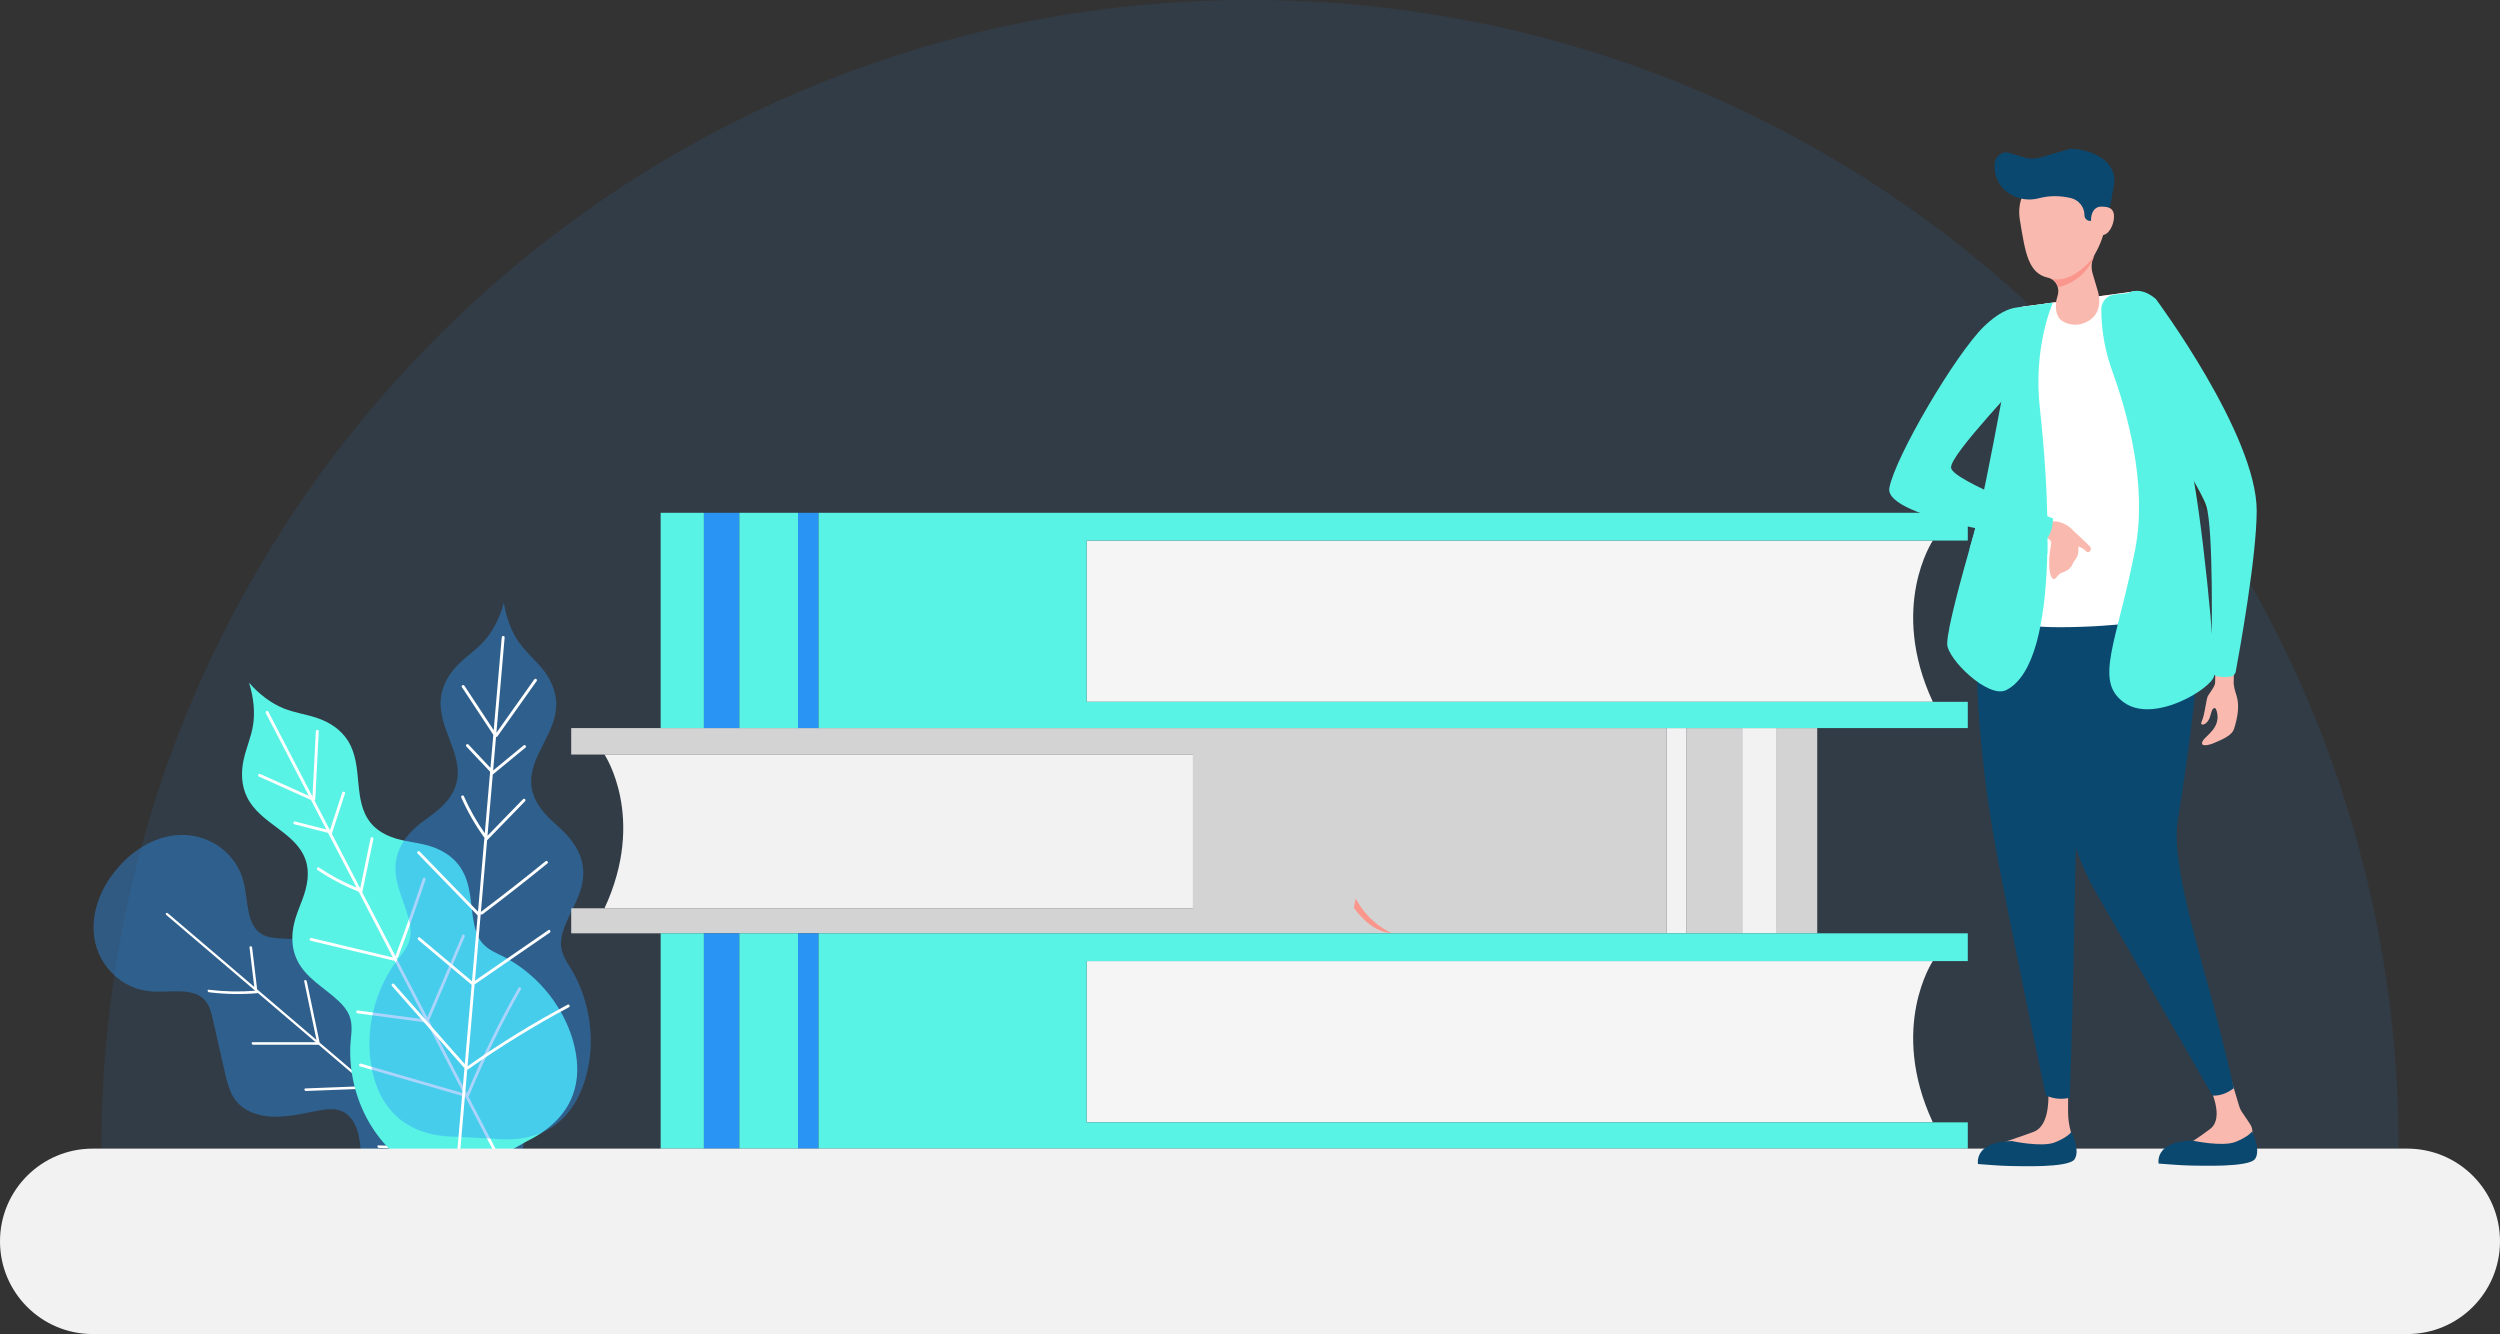 <svg xmlns="http://www.w3.org/2000/svg" xmlns:xlink="http://www.w3.org/1999/xlink" version="1.1" id="Layer_1" x="0px" y="0px" enable-background="new 0 0 1080 1080" xml:space="preserve" viewBox="189 388.45 728 388.48"><rect x="189" y="388.45" width="728" height="388.48" fill="#333333" stroke="none"/><path xmlns="http://www.w3.org/2000/svg" opacity="0.1" fill="#2A94F4" d="M218.517,722.928c0-184.73,149.753-334.483,334.483-334.483s334.483,149.753,334.483,334.483"></path><g xmlns="http://www.w3.org/2000/svg">	<g>		<g opacity="0.4">			<path fill="#2A94F4" d="M295.431,664.501c3.384,1.859,5.389,5.553,6.248,9.518c0.852,3.959,0.686,8.22,0.539,12.433     c-0.101,2.711-0.162,5.572,1.095,7.751c1.527,2.628,4.704,3.716,7.845,3.894c3.148,0.183,6.402-0.398,9.575-0.387     c9.878,0.037,18.706,6.525,20.665,16.149c1.484,7.305-1.405,16.003-6.995,21.918c-4.928,6.49-13.042,10.77-20.485,10.493     c-9.821-0.352-17.666-8-19.311-17.746c-0.529-3.128-0.488-6.434-1.184-9.51c-0.689-3.07-2.288-6.018-5.131-7.095     c-2.349-0.891-5.161-0.363-7.82,0.18c-4.138,0.842-8.315,1.702-12.36,1.509c-4.052-0.199-8.024-1.573-10.405-4.615     c-1.886-2.401-2.633-5.612-3.335-8.731c-1.118-4.91-2.23-9.827-3.341-14.744c-0.455-2.017-0.942-4.088-2.197-5.605     c-3.32-4.032-10.001-2.433-15.463-2.74c-9.206-0.53-16.576-8.06-17.112-17.5c-0.366-6.318,2.343-13.109,6.852-18.258     c4.336-5.283,10.593-9.066,16.885-9.739c9.394-1.007,18.028,5.031,20.056,14.027c1.203,5.331,0.718,12.183,5.232,14.807     c1.702,0.99,3.83,1.124,5.895,1.243c5.033,0.293,10.059,0.592,15.092,0.885C289.465,662.821,292.754,663.034,295.431,664.501z"></path>		</g>		<path fill="#FFFFFF" d="M293.788,683.208c-0.129-0.478-0.89-0.506-0.76-0.025c1.901,7.047,3.101,14.083,3.571,21.043    c0.015,0.22,0.194,0.381,0.376,0.445c-0.029,0.001-0.059,0.002-0.088,0.004c-4.931-4.201-9.861-8.402-14.792-12.604    c-0.005-0.005-0.01-0.009-0.015-0.013c-1.247-5.946-2.495-11.893-3.742-17.839c-0.101-0.481-0.861-0.506-0.76-0.025    c1.194,5.693,2.389,11.387,3.583,17.08c-5.761-4.908-11.521-9.817-17.282-14.725c-0.486-4.062-0.973-8.123-1.459-12.185    c-0.057-0.478-0.817-0.5-0.76-0.025c0.458,3.83,0.917,7.661,1.376,11.491l-3.384-2.883c-7.26-6.186-14.52-12.372-21.78-18.558    c-0.413-0.352-0.846,0.158-0.433,0.51l25.879,22.05c-4.423,0.358-8.947,0.268-13.565-0.29c-0.496-0.06-0.344,0.686,0.149,0.746    c4.762,0.576,9.426,0.664,13.98,0.265c0.082-0.007,0.139-0.041,0.185-0.083l16.847,14.354c-6.111-0.003-12.222-0.006-18.333-0.009    c-0.486,0-0.338,0.746,0.149,0.746c6.353,0.003,12.707,0.006,19.06,0.009l14.111,12.023c-5.986,0.23-11.973,0.46-17.959,0.69    c-0.479,0.018-0.333,0.765,0.149,0.746c6.218-0.239,12.436-0.478,18.654-0.717c5.642,4.807,11.284,9.614,16.925,14.421    c1.036,0.883,2.072,1.765,3.108,2.648c-5.857-0.173-11.714-0.346-17.571-0.519c-0.489-0.014-0.341,0.731,0.149,0.746l18.324,0.541    c5.924,5.047,11.847,10.094,17.771,15.142c0.413,0.352,0.846-0.158,0.432-0.51c-5.683-4.842-11.367-9.685-17.05-14.527    c0.015-0.047,0.02-0.101,0.007-0.167c-1.3-6.511-2.6-13.022-3.9-19.533c-0.096-0.481-0.856-0.506-0.76-0.025    c1.257,6.296,2.514,12.592,3.771,18.888c-0.002,0-0.004-0.001-0.006-0.001c-0.033-0.001-0.066-0.002-0.099-0.003l-20.199-17.21    c0.208-0.194,0.045-0.679-0.347-0.664c-0.007,0-0.013,0.001-0.019,0.001c0.06-0.041,0.099-0.11,0.092-0.22    C296.897,697.416,295.706,690.321,293.788,683.208z"></path>	</g>	<g>		<g>			<path fill="#59f3e6" d="M356.957,702.352c-1.019,9.299-7.486,14.948-14.419,18.376l-9.195,5.165     c-6.535,4.137-14.724,6.719-23.195,2.751c-6.076-2.841-11.603-8.908-14.966-15.807c-3.373-6.903-4.661-14.531-4.063-21.262     c0.211-2.409,0.622-4.931-0.423-7.455c-0.674-1.628-1.869-3.015-3.114-4.19c-4.172-3.94-9.549-6.617-12.101-11.994     c-2.01-4.242-1.499-8.797-0.313-12.463c1.19-3.658,2.985-6.957,3.389-11.065c0.171-1.738,0.08-3.632-0.557-5.494     c-2.758-8.15-13.085-10.427-17.006-18.228c-1.847-3.665-1.781-7.726-1.024-11.101c0.753-3.382,2.124-6.382,2.7-9.858     c0.635-3.853,0.19-8.225-1.154-12.477c2.932,3.36,6.444,6.009,10.06,7.475c3.268,1.316,6.543,1.707,9.823,2.824     c3.276,1.109,6.777,3.166,8.946,6.651c4.621,7.408,1.192,17.412,6.711,24.011c1.264,1.509,2.834,2.574,4.402,3.335     c3.719,1.793,7.475,1.974,11.218,2.861c3.748,0.895,7.903,2.828,10.474,6.755c3.269,4.975,2.751,10.962,3.95,16.572     c0.356,1.675,0.912,3.42,1.958,4.839c1.612,2.206,3.979,3.167,6.146,4.241c6.058,2.992,11.902,8.061,16.042,14.534     C355.388,687.808,357.693,695.686,356.957,702.352z"></path>		</g>		<path fill="#FFFFFF" d="M339.951,676.144c-5.627,9.937-10.625,20.207-14.988,30.76c-3.683-7.083-7.366-14.167-11.048-21.251    c0.019-0.025,0.04-0.045,0.054-0.078c3.448-8.116,6.896-16.231,10.344-24.347c0.209-0.492-0.515-0.925-0.727-0.426    c-3.387,7.971-6.773,15.941-10.16,23.912c-2.986-5.744-5.973-11.488-8.959-17.232c0.178,0.011,0.364-0.068,0.443-0.278    c2.823-7.495,5.5-15.042,8.029-22.641c0.172-0.516-0.64-0.741-0.811-0.228c-2.516,7.559-5.179,15.066-7.986,22.522    c-3.217-6.189-6.435-12.377-9.652-18.566c0.005-0.016,0.015-0.026,0.019-0.044c1.074-5.155,2.148-10.31,3.222-15.465    c0.11-0.529-0.7-0.76-0.811-0.228c-1.012,4.857-2.024,9.714-3.036,14.571l-8.277-15.919c0.029-0.038,0.057-0.079,0.075-0.132    c1.259-3.854,2.518-7.708,3.776-11.562c0.169-0.517-0.643-0.743-0.811-0.228c-1.188,3.638-2.376,7.275-3.565,10.913    c-0.541-1.04-1.082-2.081-1.623-3.121c-0.966-1.858-1.932-3.716-2.898-5.574c0.133-0.056,0.241-0.172,0.251-0.357    c0.335-6.581,0.671-13.162,1.006-19.742c0.027-0.543-0.815-0.555-0.843-0.015c-0.324,6.348-0.647,12.697-0.971,19.045    c-4.286-8.245-8.573-16.49-12.859-24.734c-0.25-0.481-0.985-0.068-0.735,0.413c4.174,8.028,8.348,16.056,12.521,24.084    c-4.71-2.117-9.42-4.233-14.13-6.35c-0.489-0.22-0.922,0.504-0.426,0.727c5.03,2.261,10.06,4.521,15.09,6.782    c0.026,0.012,0.052,0.011,0.078,0.018l4.474,8.605c-3.014-0.769-6.029-1.538-9.043-2.306c-0.525-0.134-0.754,0.677-0.228,0.811    c3.264,0.832,6.528,1.665,9.791,2.497l8.293,15.951c-3.832-1.591-7.481-3.531-10.932-5.848c-0.45-0.302-0.876,0.425-0.426,0.727    c3.762,2.525,7.757,4.611,11.964,6.285l9.966,19.169c-7.9-1.892-15.8-3.784-23.7-5.676c-0.527-0.126-0.756,0.685-0.228,0.811    c8.13,1.947,16.26,3.894,24.39,5.841c0.016,0.004,0.03-0.001,0.046,0.002l8.877,17.075c-6.545-0.876-13.09-1.752-19.636-2.628    c-0.537-0.072-0.546,0.772-0.014,0.843c6.707,0.898,13.415,1.796,20.122,2.693l10.248,19.712c0.152,0.293,0.304,0.586,0.456,0.878    c-9.964-2.886-19.928-5.771-29.892-8.657c-0.522-0.151-0.749,0.66-0.228,0.811c10.219,2.96,20.438,5.919,30.657,8.879    c5.107,9.823,10.214,19.645,15.32,29.468c0.25,0.481,0.985,0.068,0.735-0.413c-5.053-9.719-10.106-19.439-15.159-29.158    c0.088-0.044,0.166-0.114,0.211-0.224c4.373-10.623,9.407-20.954,15.067-30.95C340.945,676.099,340.219,675.67,339.951,676.144z"></path>	</g>	<g>		<g opacity="0.4">			<path fill="#2A94F4" d="M354.594,712.257c-5.845,7.303-14.333,8.606-22.023,7.782l-10.531-0.569     c-7.734-0.011-16.032-2.221-21.055-10.112c-3.606-5.655-5.02-13.74-4.16-21.367c0.853-7.635,3.855-14.765,7.968-20.127     c1.47-1.921,3.168-3.828,3.639-6.52c0.304-1.736,0.039-3.547-0.382-5.207c-1.41-5.563-4.514-10.704-3.786-16.612     c0.577-4.659,3.451-8.229,6.417-10.688c2.966-2.45,6.249-4.273,8.792-7.524c1.076-1.375,2.014-3.024,2.475-4.937     c2.041-8.359-5.456-15.817-4.584-24.505c0.406-4.084,2.638-7.477,5.087-9.92c2.449-2.452,5.214-4.249,7.564-6.874     c2.602-2.912,4.569-6.841,5.715-11.151c0.674,4.408,2.219,8.527,4.485,11.703c2.053,2.863,4.608,4.948,6.779,7.65     c2.171,2.693,4.024,6.306,3.987,10.41c-0.07,8.731-8.328,15.337-7.206,23.867c0.258,1.952,1.013,3.692,1.928,5.175     c2.178,3.507,5.252,5.673,7.936,8.429c2.684,2.765,5.155,6.624,5.221,11.318c0.093,5.952-3.554,10.728-5.549,16.107     c-0.597,1.605-1.063,3.376-0.941,5.135c0.178,2.726,1.661,4.807,2.915,6.874c3.51,5.774,5.726,13.186,5.751,20.869     C361.066,699.138,358.789,707.023,354.594,712.257z"></path>		</g>		<path fill="#FFFFFF" d="M354.287,681.016c-10.077,5.372-19.802,11.362-29.142,17.932c0.688-7.954,1.377-15.908,2.065-23.862    c0.029-0.011,0.058-0.016,0.088-0.037c7.261-5.003,14.523-10.005,21.784-15.007c0.44-0.303,0.061-1.057-0.385-0.75    c-7.132,4.913-14.263,9.826-21.395,14.739c0.558-6.449,1.117-12.899,1.675-19.349c0.144,0.104,0.343,0.138,0.523,0.003    c6.401-4.813,12.707-9.75,18.915-14.808c0.421-0.343-0.143-0.969-0.563-0.627c-6.176,5.032-12.449,9.942-18.815,14.731    c0.601-6.949,1.203-13.898,1.804-20.847c0.013-0.011,0.027-0.014,0.04-0.027c3.67-3.776,7.34-7.552,11.011-11.328    c0.376-0.387-0.184-1.017-0.563-0.627c-3.458,3.557-6.916,7.115-10.374,10.673l1.547-17.875c0.045-0.016,0.091-0.036,0.134-0.071    c3.129-2.579,6.257-5.157,9.386-7.735c0.419-0.346-0.145-0.972-0.563-0.627c-2.953,2.434-5.906,4.868-8.859,7.301    c0.101-1.168,0.202-2.337,0.303-3.505c0.181-2.086,0.361-4.173,0.542-6.259c0.143,0.024,0.296-0.016,0.404-0.167    c3.811-5.375,7.622-10.751,11.433-16.126c0.315-0.444-0.39-0.906-0.704-0.464c-3.676,5.185-7.353,10.371-11.029,15.556    c0.801-9.258,1.603-18.516,2.404-27.773c0.047-0.541-0.795-0.586-0.842-0.046c-0.78,9.014-1.56,18.029-2.341,27.043    c-2.841-4.312-5.682-8.624-8.524-12.935c-0.295-0.448-1.049-0.068-0.75,0.385c3.034,4.605,6.069,9.21,9.103,13.814    c0.016,0.024,0.038,0.037,0.056,0.056l-0.836,9.662c-2.132-2.265-4.265-4.53-6.397-6.795c-0.372-0.395-1,0.167-0.627,0.563    c2.309,2.452,4.618,4.905,6.927,7.357l-1.55,17.912c-2.382-3.397-4.422-6.991-6.094-10.797c-0.218-0.497-0.967-0.111-0.75,0.385    c1.822,4.148,4.076,8.05,6.73,11.719l-1.863,21.524c-5.655-5.832-11.309-11.664-16.964-17.496    c-0.377-0.389-1.006,0.173-0.627,0.563c5.819,6.002,11.639,12.004,17.458,18.006c0.012,0.012,0.026,0.016,0.038,0.026    l-1.66,19.173c-5.056-4.248-10.111-8.496-15.167-12.745c-0.415-0.349-0.875,0.359-0.464,0.704    c5.181,4.354,10.362,8.707,15.543,13.06l-1.916,22.134c-0.028,0.329-0.057,0.657-0.085,0.986    c-6.864-7.777-13.729-15.555-20.593-23.333c-0.359-0.407-0.986,0.156-0.627,0.563c7.04,7.977,14.08,15.953,21.12,23.93    c-0.955,11.029-1.909,22.059-2.864,33.089c-0.047,0.541,0.795,0.586,0.842,0.046c0.945-10.914,1.889-21.828,2.834-32.741    c0.098,0.01,0.201-0.007,0.298-0.076c9.386-6.623,19.174-12.646,29.311-18.049C355.151,681.51,354.768,680.76,354.287,681.016z"></path>	</g></g><g xmlns="http://www.w3.org/2000/svg">	<rect x="706.18" y="600.469" fill="#D3D3D3" width="11.994" height="59.763"></rect>	<rect x="680.048" y="600.469" fill="#D3D3D3" width="16.267" height="59.763"></rect>	<polygon fill="#D3D3D3" points="674.329,600.469 674.329,660.233 355.337,660.233 355.337,652.941 365.028,652.941 536.39,652.941    536.39,608.174 365.028,608.174 355.337,608.174 355.337,600.469  "></polygon>	<path fill="#F2F2F2" d="M536.39,608.174v44.767H365.028c12.296-26.419,0-44.767,0-44.767H536.39z"></path>	<rect x="674.329" y="600.469" fill="#F2F2F2" width="5.719" height="59.763"></rect>	<rect x="696.315" y="600.469" fill="#F2F2F2" width="9.865" height="59.763"></rect></g><g xmlns="http://www.w3.org/2000/svg">	<rect x="421.379" y="537.774" fill="#2A94F4" width="5.983" height="62.695"></rect>	<rect x="393.964" y="537.774" fill="#2A94F4" width="10.333" height="62.695"></rect>	<path fill="#F5F5F5" d="M505.423,545.857h246.415c0,0-12.882,19.249,0,46.963H505.423V545.857z"></path>	<rect x="404.297" y="537.774" fill="#59f3e6" width="17.082" height="62.695"></rect>	<rect x="381.382" y="537.774" fill="#59f3e6" width="12.583" height="62.695"></rect>	<polygon fill="#59f3e6" points="762.021,592.82 762.021,600.469 725.09,600.469 427.362,600.469 427.362,537.774 691.459,537.774    762.021,537.774 762.021,545.857 751.838,545.857 505.423,545.857 505.423,592.82 751.838,592.82  "></polygon></g><g xmlns="http://www.w3.org/2000/svg">	<rect x="421.379" y="660.233" fill="#2A94F4" width="5.983" height="62.695"></rect>	<rect x="393.964" y="660.233" fill="#2A94F4" width="10.333" height="62.695"></rect>	<path fill="#F5F5F5" d="M505.423,668.315h246.415c0,0-12.882,19.249,0,46.963H505.423V668.315z"></path>	<rect x="404.297" y="660.233" fill="#59f3e6" width="17.082" height="62.695"></rect>	<rect x="381.382" y="660.233" fill="#59f3e6" width="12.583" height="62.695"></rect>	<polygon fill="#59f3e6" points="762.021,715.279 762.021,722.928 725.09,722.928 427.362,722.928 427.362,660.233 691.459,660.233    762.021,660.233 762.021,668.315 751.838,668.315 505.423,668.315 505.423,715.279 751.838,715.279  "></polygon></g><path xmlns="http://www.w3.org/2000/svg" fill="#F2F2F2" d="M917,749.928c0,14.912-12.088,27-27,27H216c-14.912,0-27-12.088-27-27l0,0c0-14.912,12.088-27,27-27h674  C904.912,722.928,917,735.016,917,749.928L917,749.928z"></path><g xmlns="http://www.w3.org/2000/svg" display="none">	<path display="inline" fill="#FAB9AF" d="M650.384,699.461c-2.389,0.931-5.16,1.812-7.062,3.502   c-0.985,0.875-2.282,1.293-3.598,1.228c-0.965-0.048-2.006-0.079-3.105-0.095c-1.457-0.021-2.654,1.161-2.654,2.619l0,0   c0,1.621,1.469,2.896,3.059,2.582c1.641-0.324,2.966-0.857,4.14-1.305c0.655-0.25,1.379-0.277,2.046-0.062   c3.231,1.041,6.343-1.306,6.492-1.347c0,0,2.151-0.505,3.607-1.315c0.72-0.4,1.626-0.351,1.663-0.876   c0.035-0.49-0.975-1.042-1.852-0.924c-1.549,0.209-3.798,0.876-4.198,0.28c-0.627-0.934,1.367-1.546,3.505-2.245   c2.138-0.699,5.118,1.504,6.599-0.57C659.36,700.466,652.757,698.536,650.384,699.461z"></path>	<path display="inline" fill="#D2F0FF" d="M711.607,676.461c-1.098-0.278-2.227,0.328-2.602,1.396l-11.811,34.92   c-0.396,1.17-0.024,2.463,0.932,3.245l2.751,2.247l14.185-40.932L711.607,676.461z"></path>	<path display="inline" fill="#D3668D" d="M582.779,678.897c-0.714-4.255-0.401-8.656,1.214-12.657   c1.053-2.61,2.669-5.102,5.061-5.534c4.802-0.867,17.699,31.43,20.058,38.338c0.285,0.834,1.022,1.419,1.897,1.515l26.714,2.922   c0.978,2.081,1.275,4.139,0.603,6.163l-30.583,4.841c-2.47,0.423-4.977-0.438-6.681-2.276   C595.873,706.61,585.251,693.631,582.779,678.897z"></path>	<path display="inline" fill="#D2F0FF" d="M720.936,725.596h-409.74c-1.252,0-2.267-1.015-2.267-2.267l0,0   c0-1.252,1.015-2.267,2.267-2.267h409.74c1.252,0,2.267,1.015,2.267,2.267l0,0C723.203,724.581,722.188,725.596,720.936,725.596z"></path>	<path display="inline" fill="#FAB9AF" d="M361.247,716.394c-0.079-1.729-1.429-3.119-3.153-3.269   c-3.451-0.298-9.144-1.132-13.147-3.458c-6.112-3.55-7.786-2.453-12.336,2.117c-4.55,4.569-11.223,4.946-15.205,5.461   s-5.583,3.67,0.704,3.812c5.695,0.129,25.469-3.071,39.258-1.107C359.488,720.254,361.345,718.534,361.247,716.394L361.247,716.394   z"></path>	<path display="inline" fill="#FAB9AF" d="M408.612,630.71c0.662-1.02,0.69-2.318,0.064-3.36c-1.667-2.771-4.786-8.559-5.202-13.685   c-0.573-7.044-2.43-7.793-8.779-8.922c-6.349-1.128-9.506-5.07-12.202-8.047c-2.696-2.976-6.2-2.49-2.729,2.754   c3.05,4.607,16.578,18.512,23.395,31.059C404.31,632.625,407.301,632.73,408.612,630.71L408.612,630.71z"></path>	<path display="inline" fill="#333333" d="M608.041,639.698c-4.864,13.526-17.242,12.5-24.806,9.78   c-7.565-2.72-2.996-13.709-0.906-19.521c2.09-5.812,9.636-8.496,17.2-5.776C607.093,626.901,610.131,633.886,608.041,639.698z"></path>	<path display="inline" fill="#333333" d="M400.792,627.513c1.566-2.436,3.71-3.847,6.785-3.605c0,0,31.492,47.171,38.371,53.256   s70.119,2.715,70.119,2.715l1.072,34.435c0,0-67.259,1.311-84.409-16.618C415.58,679.766,400.792,627.513,400.792,627.513z"></path>	<path display="inline" fill="#333333" d="M543.143,716.718l-5.137-32.57c0,0-10.655-12.712-38.003-4.662   c-27.347,8.05-44.803,17.875-58.174,19.323c-13.372,1.448-85.907,13.343-85.907,13.343c-1.426,2.931-1.339,5.763,0,8.514   l145.898,0.813C501.82,721.479,529.201,721.49,543.143,716.718z"></path>	<path display="inline" fill="#E5779A" d="M588.445,659.534l-0.367-0.188c-8.031-4.106-17.868-3.501-24.918,2.125   c-0.403,0.322-0.798,0.657-1.183,1.005l-10.419,9.42c-1.703,1.539-3.768,2.634-6.015,3.101c-1.555,0.323-3.1,0.895-4.589,1.743   c-0.046,0.026-0.09,0.051-0.133,0.075c-4.315,2.412-6.578-2.337-8.603,0c-2.025,2.337-15.078-1.437-15.078-1.437   s-12.594-0.091-6.163,17.489c6.431,17.58,18.49,28.195,26.931,28.195c4.659,0,12.689-3.709,18.951-7.033   c0.683-0.363,1.326-0.776,1.93-1.231c2.119-1.597,4.392-2.978,6.897-3.852l1.924-0.671c3.329-1.161,6.944-1.068,10.248,0.162   c4.427,1.647,10.969,2.311,13.523-6.461l2.744-32.869C594.205,666.224,591.19,660.419,588.445,659.534z"></path>	<path display="inline" fill="#D3668D" d="M580.207,661.41c-2.453,0.894-5.966,5.145-8.699,8.914   c-2.396,3.305-4.258,6.948-5.788,10.732c-4.891,12.094-13.264,23.179-24.653,29.557c-5.532,3.098-10.713,4.395-15.73,4.486   c4.363,3.863,8.821,5.963,12.568,5.963c4.659,0,12.689-3.709,18.951-7.033c0.683-0.363,1.326-0.776,1.929-1.23   c2.119-1.597,4.392-2.978,6.897-3.852l1.924-0.671c3.329-1.161,6.944-1.068,10.248,0.162c4.427,1.647,10.969,2.311,13.523-6.461   l2.744-32.869c0.057-1.991-1.363-5.373-3.151-7.568C587.167,659.955,584.583,659.815,580.207,661.41z"></path>	<path display="inline" fill="#FAB9AF" d="M599.461,628.241c-7.069-2.671-11.608,1.364-15.261,10.622   c-1.368,3.467-1.105,7.514-0.676,10.196c0.319,1.993-0.158,4.03-1.377,5.638l-3.538,4.667c-2.897,4.475-1.593,8.022,1.458,10.284   c1.511,1.121,3.68,1.514,5.518,1.117c2.187-0.471,3.254-2.859,3.709-5.049l0.165-1.65c0.222-2.222,2.214-3.955,4.424-3.63   c1.717,0.253,3.223,1.153,4.697,0.791c1.444-0.355,7.418-7.77,9.494-17.176C610.219,634.334,606.53,630.913,599.461,628.241z"></path>	<path display="inline" fill="#333333" d="M615.962,630.664c-1.477-0.996-3.097-1.368-4.635-1.235   c-3.785,0.328-7.596,0.17-11.172-1.116l-0.485-0.175c-3.951-1.421-8.284-1.349-12.185,0.202l0,0   c-2.88,1.145-4.165,4.507-2.784,7.281l2.52,5.06c0.349,0.7,1.366,0.64,1.63-0.096l0.795-2.214c0.399-1.112,1.553-1.764,2.712-1.532   l1.155,0.231c1.336,0.267,2.698,0.154,4.03-0.131c1.832-0.392,3.758-0.21,5.439,0.657c1.536,0.792,2.397,1.856,3.01,2.797   c0.808,1.24,2.007,2.237,3.51,2.778c4.214,1.515,8.919-1.201,9.467-5.96C619.263,634.674,618.079,632.091,615.962,630.664z"></path>	<path display="inline" fill="#FAB9AF" d="M586.978,641.626c-0.816,2.158-1.888,4.852-3.783,4.136   c-1.895-0.716-2.313-5.366-1.497-7.524c0.816-2.158,2.233-2.229,4.129-1.513C587.722,637.441,587.794,639.467,586.978,641.626z"></path>	<path display="inline" fill="#46738C" d="M715.072,674.796c-1.465-0.261-2.88,0.704-3.373,2.108l-13.777,39.291   c-0.165,0.47-0.608,0.784-1.106,0.784h-34.706c-2.255,0-4.083,1.828-4.083,4.083h42.585c1.158,0,2.19-0.732,2.573-1.825   l14.204-40.507C717.989,677.018,716.938,675.128,715.072,674.796z"></path>	<path display="inline" fill="#3C5A73" d="M694.648,719.055c0,0.369-0.299,0.668-0.668,0.668h-4.057   c-0.369,0-0.668-0.299-0.668-0.668c0-0.369,0.299-0.668,0.668-0.668h4.057C694.349,718.387,694.648,718.686,694.648,719.055z"></path>	<path display="inline" fill="#3C5A73" d="M686.559,719.055c0,0.546-0.442,0.988-0.988,0.988s-0.988-0.442-0.988-0.988   c0-0.546,0.443-0.988,0.988-0.988S686.559,718.51,686.559,719.055z"></path>	<path display="inline" fill="#3C5A73" d="M683.343,719.055c0,0.546-0.443,0.988-0.988,0.988c-0.546,0-0.988-0.442-0.988-0.988   c0-0.546,0.442-0.988,0.988-0.988C682.901,718.067,683.343,718.51,683.343,719.055z"></path>	<path display="inline" fill="#3C5A73" d="M695.77,716.979h-32.708c0-0.638,0.517-1.156,1.156-1.156h30.397   C695.253,715.824,695.77,716.341,695.77,716.979z"></path>	<path display="inline" fill="#FAB9AF" d="M661.002,713.231c-1.017,0.488-2.184,0.973-3.286,1.621   c-1.636,0.963-3.53,1.366-5.421,1.195c-1.671-0.151-3.754-0.229-6.18-0.24c-1.361-0.006-2.51,1.036-2.624,2.392l0,0   c-0.126,1.499,1.045,2.786,2.549,2.83c2.205,0.065,4.109-0.128,5.477-0.142c0.647-0.007,1.217-0.032,1.72-0.073   c0.889-0.073,1.791-0.067,2.664,0.112c1.604,0.33,3.795-1.264,4.668-3.073c0.701-1.453,0.786-1.059,2.493-1.746   c1.707-0.687,6.61,0.319,6.615-0.838C669.682,714.233,663.313,712.122,661.002,713.231z"></path>	<path display="inline" fill="#E5779A" d="M569.059,662.616c1.794-3.167,7.419-6.833,14.468,1.617   c9.336,11.192,25.629,42.786,30.479,43.327c4.85,0.541,36.579,7.778,36.579,7.778c0.76,2,0.848,3.913,0,5.706   c0,0-35.907,0.019-43.745,0.019S560.816,677.163,569.059,662.616z"></path></g><g xmlns="http://www.w3.org/2000/svg">	<polygon fill="#FAB9AF" points="765.141,565.816 777.665,477.816 811.453,473.178 829.027,565.18  "></polygon>	<path fill="#FAB9AF" d="M791.257,702.175l-0.036,9.918c-0.008,2.018,0.267,4.027,0.815,5.969l0.862,3.055   c0.708,2.508-1.177,4.998-3.784,4.988c-6.756-0.024-18.303-0.006-21.279-0.001c-0.487,0.001-0.964-0.328-1.006-0.813   c-0.251-2.896,8.113-4.835,14.414-7.274c4.799-1.858,4.543-10.483,3.952-15.52c-0.223-1.903,1.364-3.523,3.273-3.364l0,0   C790.049,699.264,791.263,700.589,791.257,702.175z"></path>	<path fill="#FAB9AF" d="M837.689,699.392l3.418,11.347c0.151,0.501,0.377,0.977,0.669,1.411l2.423,3.598   c1.538,2.284,0.431,5.404-2.203,6.208c0,0-4.885,1.718-9.921,3.373c-5.155,1.694-11.639,0.278-11.639-1.082   c0-3.022,2.818-0.624,7.538-3.78c1.582-1.058,3.214-2.164,4.67-3.307c4.062-3.189,0.515-11.262-1.972-15.809   c-0.894-1.635,0.055-3.664,1.878-4.053l1.177-0.251C835.457,696.68,837.18,697.7,837.689,699.392z"></path>	<path fill="#0B4870" d="M802.78,566.668l-37.441-3.142c0,0-3.77,27.25,5.693,76.579c4.438,23.133,13.685,67.338,13.685,67.338   c2.292,1.003,4.623,1.255,6.996,0.663c0,0,0.702-19.499,1.132-40.498c0.412-20.139,0.523-41.657,1.806-48.698   C797.272,604.527,802.78,566.668,802.78,566.668z"></path>	<path fill="#0B4870" d="M795.051,567.143c-3.866,20.746-12.501,51.768,4.133,80.911c16.634,29.143,34.104,59.441,34.104,59.441   c2.251,0.092,4.292-0.724,6.189-2.164c0,0-2.917-13.212-7.133-28.639c-4.823-17.648-10.932-38.407-9.191-49.23   c3.262-20.284,7.009-47.299,5.873-60.419C827.892,553.924,797.084,556.234,795.051,567.143z"></path>	<path fill="#FFFFFF" d="M763.848,563.575l13.817-85.76l33.788-4.638l18.158,90.556c0.341,1.702-0.761,3.354-2.466,3.678   c-6.29,1.192-21.465,3.683-38.446,3.683c-12.677,0-19.802-2.465-23.043-4.026C764.344,566.437,763.616,565.015,763.848,563.575z"></path>	<path fill="#FAB9AF" d="M830.721,596.768c0.517-2.214,0.792-4.49,1.088-5.346c0.123-0.357,0.742-1.211,0.904-1.471   c0.477-0.764,1.335-1.87,1.335-2.771l0.063-3.785c0-1.83,0.884-3.217,2.714-3.217l0,0c1.981,0,2.882,1.691,2.653,3.659v2.649   c-0.183,1.575,0.361,3.082,0.826,4.598c0.947,3.084,0.16,6.73-0.745,9.595c-0.568,1.798-2.857,2.898-5.984,4.195   c-1.536,0.637-4.109,1.166-3.122-0.682c0.827-1.549,5.431-3.823,4.053-8.701c-0.068-0.24-0.286-0.842-0.591-0.851   c-0.911-0.027-1.078,1.994-1.514,2.981c-0.613,1.384-1.583,1.945-2.176,1.798C829.597,599.262,830.352,598.349,830.721,596.768z"></path>	<path fill="#59f3e6" d="M800.898,478.519c0,6.178,1.123,12.297,3.233,18.103c4.128,11.36,10.321,32.839,6.641,51.763   c-5.299,27.251-12.111,38.267-3.28,44.618c8.831,6.351,25.768-4.246,26.257-7.779c0.489-3.533-3.296-46.927-7.586-65.728   c-4.289-18.801-16.305-45.828-16.305-45.828l-5.09,0.544C802.567,474.448,800.898,476.306,800.898,478.519L800.898,478.519z"></path>	<path fill="#59f3e6" d="M817.866,525.576c-3.229-8.128-6.901-18.354-9.691-26.136c-2.061-5.748-2.349-10.926-2.349-17.032   l4.501-9.166c0,0,11.548,27.454,15.837,46.255C830.453,538.298,822.124,536.295,817.866,525.576z"></path>	<path fill="#59f3e6" d="M816.775,475.515c0,0,29.43,39.564,29.376,61.712c-0.033,13.349-4.937,40.519-6.101,46.784   c-0.148,0.799-0.799,1.406-1.608,1.492c-0.517,0.055-1.115,0.101-1.666,0.101c-0.559,0-1.283-0.08-1.955-0.176   c-1.112-0.16-1.922-1.128-1.899-2.251c0.172-8.297,0.7-41.027-1.499-47.576c-2.523-7.513-27.054-43.33-27.535-51.232   C803.407,476.466,809.51,469.283,816.775,475.515z"></path>	<path fill="#59f3e6" d="M786.832,476.557c0,0-5.86,12.665-3.816,30.861c2.044,18.195,6.78,73.603-9.778,81.97   c-5.243,2.649-17.216-9.084-17.216-13.436s3.996-18.924,7.783-32.171c3.787-13.247,12.913-65.835,12.913-65.835L786.832,476.557z"></path>	<path fill="#59f3e6" d="M762.517,548.32c0.429-1.519,0.859-3.037,1.289-4.539c0.739-2.587,1.72-6.69,2.817-11.601   c6.022,2.828,12.089,5.559,17.943,8.54c0.219,1.423,0.62,4.345,0.65,9.002C777.636,549.408,770.064,548.976,762.517,548.32z"></path>	<path fill="#FAB9AF" d="M741.108,528.534c1.099-3.594,7.085-2.088,13.648-0.081c3.948,1.207,24.586,9.139,31.11,11.654   c0.965,0.372,1.411,0.007,2.413,0.263c1.522,0.389,6.555,1.819,5.925,8.784c-0.172,1.904-1.061,2.074-1.799,3.838   c-0.528,1.263-2.159,1.959-2.999,2.239c-1.271,0.424-1.668,1.985-2.319,1.839c-1.549-0.347-1.371-4.611-1.331-6.082   c0.023-0.874,0.576-4.546,0.576-4.546c-0.171-0.69-0.718-1.216-1.416-1.351c-5.603-1.085-29.889-5.185-33.915-6.416   C744.438,536.669,740.009,532.128,741.108,528.534z"></path>	<g>		<path fill="#FAB9AF" d="M791.549,437.307c7.541,0,10.354,5.368,10.498,15.298c0.054,3.719-1.619,7.403-2.965,9.756    c-1,1.748-1.275,3.818-0.704,5.749l1.656,5.604c1.126,5.199-1.343,8.05-4.988,9.086c-1.806,0.513-3.969,0.115-5.545-0.903    c-1.875-1.212-2.029-3.817-1.68-6.022l0.428-1.598c0.576-2.153-0.671-4.473-2.849-4.949c-5.806-1.27-6.638-7.322-8.194-16.723    C775.583,442.807,784.008,437.307,791.549,437.307z"></path>		<path fill="#0B4870" d="M773.989,432.946l4.325,1.315c1.589,0.483,3.284,0.494,4.879,0.031l8.634-2.505    c5.23,0,13.867,2.953,12.776,10.5l-0.964,5.338c-0.385,2.132-2.163,3.728-4.322,3.912l-0.001,0c-0.2,0.738-0.869,1.25-1.633,1.25    c-0.935,0-1.692-0.758-1.692-1.692l0,0c0-2.407-1.69-4.462-4.039-4.989c-2.88-0.647-5.958-0.801-9.178,0.065    c-6.001,1.612-12.329-2.107-12.928-8.292c-0.038-0.392-0.057-0.789-0.057-1.192C769.789,434.192,771.851,432.356,773.989,432.946z    "></path>		<path fill="#FAB9AF" d="M797.89,452.787c0,2.302,0.857,4.169,3.074,4.169c2.217,0,3.64-3.166,3.64-5.469    c0-2.303-1.423-2.869-3.64-2.869C798.747,448.619,797.89,450.485,797.89,452.787z"></path>	</g>	<path fill="#59f3e6" d="M779.733,478.468c0,0-4.766-2.977-13.011,5.052c-8.245,8.029-25.844,37.929-27.547,47.013   c-1.703,9.084,45.448,15.329,45.448,15.329c1.363-1.472,2.128-3.589,2.209-6.444c0,0-29.111-10.878-29.679-14.707   c-0.568-3.829,21.783-26.43,23.553-29.692C783.9,489.134,785.092,482.821,779.733,478.468z"></path>	<path fill="#FAB9AF" d="M791.957,542.27c0,0,5.61,5.105,5.805,5.547c0.414,0.942-0.593,1.945-1.31,1.141   c-1-1.121-4.025-2.507-4.988-0.921L791.957,542.27z"></path></g><path xmlns="http://www.w3.org/2000/svg" fill="#FA968C" d="M798.875,463.058c0,0-6.188,8.196-12.373,6.552c0,0,1.393,0.726,1.85,2.472  C788.352,472.083,795.738,470.841,798.875,463.058z"></path><path xmlns="http://www.w3.org/2000/svg" fill="#FA968C" d="M594.267,660.148c0,0-6.493-2.504-10.511-10.086l-0.486,2.731  C583.269,652.792,587.964,659.983,594.267,660.148z"></path><path xmlns="http://www.w3.org/2000/svg" fill="#0B4870" d="M774.805,720.716c0,0,8.754,1.899,12.572,0.395c3.818-1.504,4.815-3.049,4.815-3.049  s2.658,5.363,0.918,7.966c-1.741,2.603-16.494,1.967-18.75,1.967s-9.373-0.579-9.373-0.579S763.679,720.9,774.805,720.716z"></path><path xmlns="http://www.w3.org/2000/svg" fill="#0B4870" d="M827.4,720.581c0,0,8.754,1.899,12.572,0.395c3.818-1.504,4.815-3.049,4.815-3.049s2.658,5.363,0.918,7.966  c-1.741,2.603-16.494,1.967-18.75,1.967s-9.373-0.579-9.373-0.579S816.275,720.765,827.4,720.581z"></path></svg>